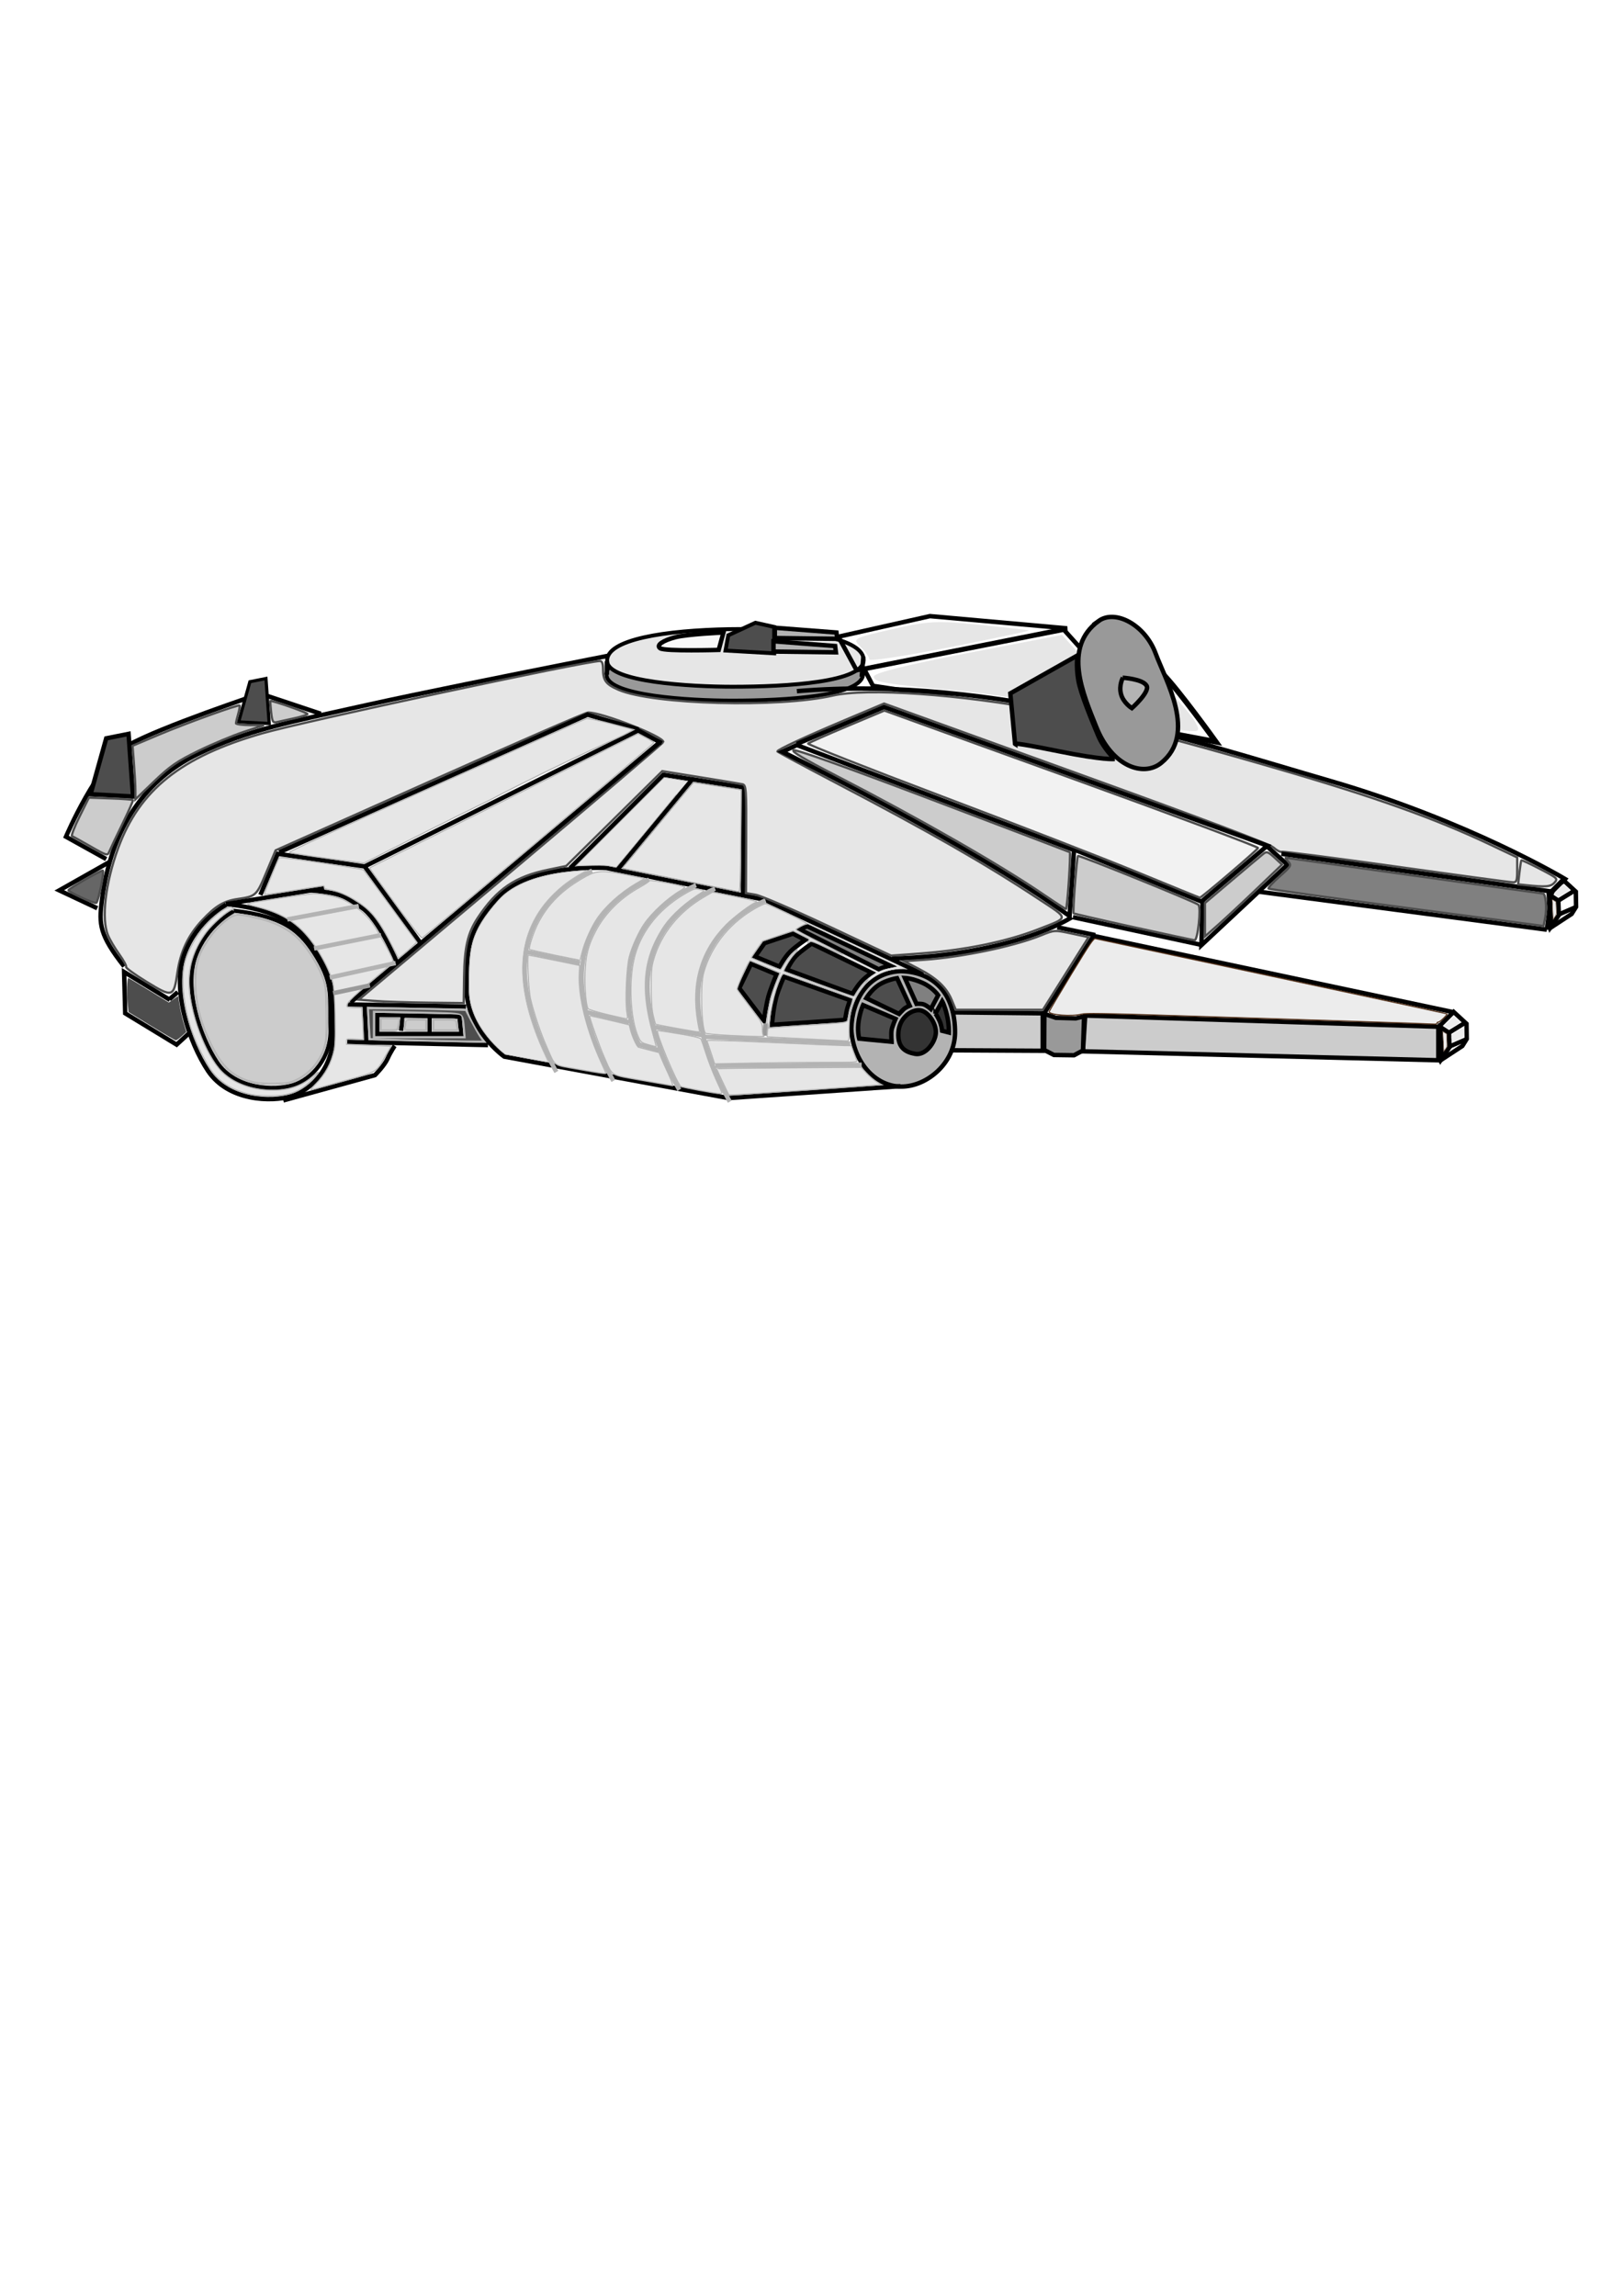 <?xml version="1.0" encoding="UTF-8" standalone="no"?>
<!-- Created with Inkscape (http://www.inkscape.org/) -->

<svg
   xmlns:dc="http://purl.org/dc/elements/1.1/"
   xmlns:cc="http://creativecommons.org/ns#"
   xmlns:rdf="http://www.w3.org/1999/02/22-rdf-syntax-ns#"
   xmlns:svg="http://www.w3.org/2000/svg"
   xmlns="http://www.w3.org/2000/svg"
   xmlns:sodipodi="http://sodipodi.sourceforge.net/DTD/sodipodi-0.dtd"
   xmlns:inkscape="http://www.inkscape.org/namespaces/inkscape"
   width="210mm"
   height="297mm"
   viewBox="0 0 744.094 1052.362"
   id="svg4133"
   version="1.1"
   inkscape:version="0.91 r13725"
   sodipodi:docname="milleniumfalcon.svg">
  <defs
     id="defs4135" />
  <sodipodi:namedview
     id="base"
     pagecolor="#ffffff"
     bordercolor="#666666"
     borderopacity="1.0"
     inkscape:pageopacity="0.0"
     inkscape:pageshadow="2"
     inkscape:zoom="0.35"
     inkscape:cx="325"
     inkscape:cy="520"
     inkscape:document-units="px"
     inkscape:current-layer="layer1"
     showgrid="false"
     inkscape:window-width="1280"
     inkscape:window-height="697"
     inkscape:window-x="-8"
     inkscape:window-y="-8"
     inkscape:window-maximized="1" />
  <g
     inkscape:label="Layer 1"
     inkscape:groupmode="layer"
     id="layer1">
    <path
       style="display:inline;fill:#cccccc;fill-rule:evenodd;stroke:#000000;stroke-width:2.029px;stroke-linecap:butt;stroke-linejoin:miter;stroke-opacity:1"
       d="m 659.436,470.64 0,15.371 -162.932,-4.099 1.025,-16.396 z"
       id="path3560"
       inkscape:connector-curvature="0" />
    <path
       style="display:inline;fill:#999999;fill-rule:evenodd;stroke:#000000;stroke-width:2.029px;stroke-linecap:butt;stroke-linejoin:miter;stroke-opacity:1"
       d="m 497.016,465.9 -3.843,0.897 -9.095,-0.256 -5.252,-1.793 -0.128,16.524 4.483,2.306 9.223,0.128 4.099,-2.178 z"
       id="path3562"
       inkscape:connector-curvature="0"
       sodipodi:nodetypes="ccccccccc" />
    <path
       style="display:inline;fill:#cccccc;fill-rule:evenodd;stroke:#000000;stroke-width:2.029px;stroke-linecap:butt;stroke-linejoin:miter;stroke-opacity:1"
       d="m 478.059,464.491 -48.162,-0.512 -0.769,17.42 48.931,0.256 z"
       id="path3564"
       inkscape:connector-curvature="0"
       sodipodi:nodetypes="ccccc" />
    <path
       style="fill:none;fill-rule:evenodd;stroke:#000000;stroke-width:2.029px;stroke-linecap:butt;stroke-linejoin:miter;stroke-opacity:1"
       d="m 659.923,470.358 6.521,-6.521 5.903,5.434 0.106,6.964 -2.024,3.242 -9.694,6.353 z"
       id="path3566"
       inkscape:connector-curvature="0"
       sodipodi:nodetypes="ccccccc" />
    <path
       style="fill:none;fill-rule:evenodd;stroke:#000000;stroke-width:2.029px;stroke-linecap:butt;stroke-linejoin:miter;stroke-opacity:1"
       d="m 660.285,470.72 4.029,2.642 0.256,6.69 -3.561,5.16 z"
       id="path3569"
       inkscape:connector-curvature="0"
       sodipodi:nodetypes="ccccc" />
    <path
       style="fill:none;fill-rule:evenodd;stroke:#000000;stroke-width:2.029px;stroke-linecap:butt;stroke-linejoin:miter;stroke-opacity:1"
       d="m 671.791,468.758 -7.883,4.86"
       id="path3571"
       inkscape:connector-curvature="0"
       sodipodi:nodetypes="cc" />
    <path
       style="fill:none;fill-rule:evenodd;stroke:#000000;stroke-width:2.029px;stroke-linecap:butt;stroke-linejoin:miter;stroke-opacity:1"
       d="M 666.638,464.03 501.327,428.988 479.084,463.979"
       id="path3573"
       inkscape:connector-curvature="0"
       sodipodi:nodetypes="ccc" />
    <path
       style="fill:#cccccc;fill-rule:evenodd;stroke:#000000;stroke-width:2.029px;stroke-linecap:butt;stroke-linejoin:miter;stroke-opacity:1"
       d="m 664.816,479.606 7.685,-3.33"
       id="path3575"
       inkscape:connector-curvature="0" />
    <path
       style="fill:#ececec;fill-opacity:1;stroke:#502d16;stroke-width:0.512;stroke-opacity:1"
       d="m 644.709,468.963 c -11.25,-0.394 -34.18,-1.13 -111.696,-3.588 -26.759,-0.848 -35.348,-0.969 -37.026,-0.522 -4.474,1.192 -14.979,0.42 -14.979,-1.101 0,-0.273 4.544,-7.973 10.099,-17.112 8.677,-14.277 10.246,-16.582 11.144,-16.372 0.575,0.134 37.013,7.9 80.974,17.258 43.961,9.358 80.029,17.104 80.15,17.213 0.37,0.333 -3.193,3.77 -3.908,3.77 -0.367,0 -0.668,0.231 -0.668,0.512 0,0.282 -0.519,0.477 -1.153,0.433 -0.634,-0.043 -6.456,-0.265 -12.937,-0.492 z"
       id="path3577"
       inkscape:connector-curvature="0" />
    <path
       style="fill:#ececec;fill-opacity:1;stroke:none;stroke-width:0.253;stroke-opacity:1"
       d="m 662.79,470.885 c -0.798,-0.606 -0.676,-0.862 1.367,-2.867 l 2.243,-2.201 1.579,1.125 c 0.869,0.619 1.572,1.282 1.563,1.474 -0.022,0.482 -4.517,3.171 -5.267,3.151 -0.335,-0.008 -1.003,-0.316 -1.485,-0.682 z"
       id="path3579"
       inkscape:connector-curvature="0" />
    <path
       style="fill:#ececec;fill-opacity:1;stroke:none;stroke-width:0.253;stroke-opacity:1"
       d="m 665.756,477.345 c -0.163,-0.163 -0.296,-0.947 -0.296,-1.742 0,-1.133 0.451,-1.73 2.088,-2.764 3.443,-2.174 3.548,-2.161 3.548,0.414 0,2.262 -0.033,2.306 -2.522,3.34 -1.387,0.576 -2.655,0.915 -2.818,0.751 z"
       id="path3583"
       inkscape:connector-curvature="0" />
    <path
       style="fill:#ececec;fill-opacity:1;stroke:#502d16;stroke-width:0.181;stroke-opacity:1"
       d="m 661.901,480.64 c -0.06,-0.678 -0.157,-2.538 -0.215,-4.132 -0.058,-1.594 -0.143,-3.079 -0.189,-3.3 -0.08,-0.386 -0.05,-0.381 0.798,0.146 l 0.881,0.548 0.117,1.647 c 0.064,0.906 0.117,2.226 0.117,2.933 -5.1e-4,1.189 -0.053,1.364 -0.7,2.338 l -0.7,1.052 -0.109,-1.233 z"
       id="path3588"
       inkscape:connector-curvature="0" />
    <path
       style="fill:#ececec;fill-opacity:1;stroke:none;stroke-width:0.045;stroke-opacity:1"
       d="m 664.568,481.945 c 0.003,-0.042 0.24,-0.402 0.525,-0.8 l 0.517,-0.725 1.932,-0.841 c 1.063,-0.463 1.947,-0.827 1.965,-0.809 0.029,0.029 -4.689,3.15 -4.869,3.221 -0.042,0.016 -0.074,-0.003 -0.07,-0.045 z"
       id="path3590"
       inkscape:connector-curvature="0" />
    <path
       style="display:inline;fill:#b3b3b3;fill-rule:evenodd;stroke:#000000;stroke-width:2.029px;stroke-linecap:butt;stroke-linejoin:miter;stroke-opacity:1"
       d="m 412.776,445.146 c 16.769,0.362 25.154,11.789 25.08,28.217 -0.062,13.86 -12.794,24.707 -24.604,24.707 -12.172,0 -22.295,-11.634 -22.958,-26.457 0.297,-13.015 7.301,-25.611 22.482,-26.467 z"
       id="path3595"
       inkscape:connector-curvature="0"
       sodipodi:nodetypes="csscc" />
    <path
       style="display:inline;fill:#333333;fill-rule:evenodd;stroke:#000000;stroke-width:2.029px;stroke-linecap:butt;stroke-linejoin:miter;stroke-opacity:1"
       d="m 421.321,463.048 c 4.006,0.103 8.059,6.172 7.733,10.508 -0.336,4.473 -4.833,10.371 -9.506,9.524 -4.673,-0.847 -8.05,-3.012 -7.67,-9.698 0.38,-6.686 5.635,-10.433 9.444,-10.335 z"
       id="path3597"
       inkscape:connector-curvature="0"
       sodipodi:nodetypes="sazzs" />
    <path
       style="display:inline;fill:#4d4d4d;fill-rule:evenodd;stroke:#000000;stroke-width:2.029px;stroke-linecap:butt;stroke-linejoin:miter;stroke-opacity:1"
       d="m 408.767,477.525 -14.856,-1.435 c 0,0 -1.025,-3.651 -0.168,-8.569 0.769,-4.415 1.938,-6.798 1.938,-6.798 l 14.876,6.309 c 0,0 -1.505,3.487 -1.79,5.118 -0.284,1.631 0,5.374 0,5.374 z"
       id="path3599"
       inkscape:connector-curvature="0"
       sodipodi:nodetypes="ccscczc" />
    <path
       style="display:inline;fill:#4d4d4d;fill-rule:evenodd;stroke:#000000;stroke-width:2.029px;stroke-linecap:butt;stroke-linejoin:miter;stroke-opacity:1"
       d="m 412.198,464.775 -15.026,-7.226 c 0,0 2.204,-3.756 5.65,-6.033 3.645,-2.408 8.439,-3.131 8.439,-3.131 l 5.797,12.618 c 0,0 -1.795,0.705 -2.812,1.661 -0.825,0.775 -2.048,2.11 -2.048,2.11 z"
       id="path3601"
       inkscape:connector-curvature="0"
       sodipodi:nodetypes="ccsccsc" />
    <path
       style="display:inline;fill:#808080;fill-rule:evenodd;stroke:#000000;stroke-width:2.029px;stroke-linecap:butt;stroke-linejoin:miter;stroke-opacity:1"
       d="m 420.188,460.171 -5.35,-11.894 c 0,0 3.559,0.15 8.269,2.324 4.71,2.174 7.014,5.606 7.014,5.606 l -3.367,6.307 c 0,0 -1.535,-1.405 -3.134,-2.066 -1.207,-0.499 -3.431,-0.278 -3.431,-0.278 z"
       id="path3603"
       inkscape:connector-curvature="0"
       sodipodi:nodetypes="ccsccsc" />
    <path
       style="display:inline;fill:#333333;fill-rule:evenodd;stroke:#000000;stroke-width:2.029px;stroke-linecap:butt;stroke-linejoin:miter;stroke-opacity:1"
       d="m 428.883,464.623 3.091,-5.669 c 0,0 1.023,1.725 2.11,6.073 1.087,4.348 0.959,8.271 0.959,8.271 l -3.133,-0.809 c 0,0 -0.216,-2.429 -1.153,-4.52 -1.052,-2.346 -1.874,-3.347 -1.874,-3.347 z"
       id="path3605"
       inkscape:connector-curvature="0"
       sodipodi:nodetypes="ccsccsc" />
    <path
       style="display:inline;fill:none;fill-rule:evenodd;stroke:#000000;stroke-width:2.029px;stroke-linecap:butt;stroke-linejoin:miter;stroke-opacity:1"
       d="m 412.836,497.892 -78.872,5.445 -102.782,-19 c 0,0 -17.295,-12.282 -17.295,-31.121 0,-18.839 0.432,-26.422 13.98,-41.514 14.521,-16.176 50.194,-13.804 50.194,-13.804 l 72.459,14.492 72.715,34.169"
       id="path3607"
       inkscape:connector-curvature="0"
       sodipodi:nodetypes="cccssccc" />
    <path
       style="display:inline;fill:#4d4d4d;fill-rule:evenodd;stroke:#000000;stroke-width:2.029px;stroke-linecap:butt;stroke-linejoin:miter;stroke-opacity:1"
       d="m 387.455,467.481 -33.507,2.28 c 0,0 0.385,-6.536 1.839,-12.306 0.948,-3.762 3.641,-9.796 3.641,-9.796 l 30.309,10.807 c 0,0 -1.228,3.22 -1.59,5.032 -0.362,1.811 -0.692,3.983 -0.692,3.983 z"
       id="path3609"
       inkscape:connector-curvature="0"
       sodipodi:nodetypes="ccsccsc" />
    <path
       style="display:inline;fill:#4d4d4d;fill-rule:evenodd;stroke:#000000;stroke-width:2.029px;stroke-linecap:butt;stroke-linejoin:miter;stroke-opacity:1"
       d="m 399.729,445.914 c 0,0 -2.896,1.833 -5.092,4.305 -2.07,2.33 -3.751,5.35 -3.751,5.35 l -30.073,-11.083 c 0,0 2.026,-4.199 4.199,-6.373 2.174,-2.174 7.118,-5.585 7.118,-5.585 z"
       id="path3611"
       inkscape:connector-curvature="0"
       sodipodi:nodetypes="csccscc" />
    <path
       style="display:inline;fill:#4d4d4d;fill-rule:evenodd;stroke:#000000;stroke-width:2.029px;stroke-linecap:butt;stroke-linejoin:miter;stroke-opacity:1"
       d="m 369.148,430.889 c 0,0 -4.434,2.92 -6.97,5.456 -2.536,2.536 -4.774,6.778 -4.774,6.778 l -11.231,-4.648 4.348,-6.159 13.043,-4.348 z"
       id="path3613"
       inkscape:connector-curvature="0"
       sodipodi:nodetypes="csccccc" />
    <path
       style="display:inline;fill:#4d4d4d;fill-rule:evenodd;stroke:#000000;stroke-width:2.029px;stroke-linecap:butt;stroke-linejoin:miter;stroke-opacity:1"
       d="m 356.001,446.658 c 0,0 -2.728,6.567 -3.679,9.983 -1.014,3.642 -2.142,11.136 -2.142,11.136 l -11.253,-14.81 5.392,-11.169 z"
       id="path3615"
       inkscape:connector-curvature="0"
       sodipodi:nodetypes="cacccc" />
    <path
       style="display:inline;fill:#808080;fill-rule:evenodd;stroke:#000000;stroke-width:2.029px;stroke-linecap:butt;stroke-linejoin:miter;stroke-opacity:1"
       d="m 366.846,426.137 36.006,18.167 c 0,0 1.27,-0.582 1.932,-0.799 1.149,-0.376 3.523,-0.864 3.523,-0.864 l -38.054,-17.976 c 0,0 -0.969,0.201 -1.425,0.384 -0.699,0.281 -1.982,1.087 -1.982,1.087 z"
       id="path3617"
       inkscape:connector-curvature="0"
       sodipodi:nodetypes="ccaccac" />
    <path
       style="display:inline;fill:#e6e6e6;fill-opacity:1;stroke:#b3b3b3;stroke-width:0.256;stroke-opacity:1"
       d="m 241.064,485.035 -9.444,-1.764 -1.188,-0.965 c -5.098,-4.14 -10.476,-11.205 -12.825,-16.847 -2.24,-5.382 -2.711,-8.8 -2.5,-18.177 0.249,-11.092 1.083,-15.515 4.059,-21.517 2.053,-4.141 6.663,-10.399 10.449,-14.185 5.848,-5.848 15.321,-9.752 28.072,-11.57 3.017,-0.43 9.495,-1.046 10.868,-1.034 0.218,0.002 -0.41,0.445 -1.396,0.985 -5.008,2.74 -8.98,5.616 -12.741,9.226 -18.246,17.513 -19.671,42.154 -4.329,74.903 1.046,2.232 1.208,2.75 0.854,2.732 -0.24,-0.012 -4.686,-0.816 -9.88,-1.786 z"
       id="path3703"
       inkscape:connector-curvature="0" />
    <path
       style="display:inline;fill:none;fill-rule:evenodd;stroke:#000000;stroke-width:2.029px;stroke-linecap:butt;stroke-linejoin:miter;stroke-opacity:1"
       d="m 213.678,461.417 -54.311,-1.025"
       id="path3705"
       inkscape:connector-curvature="0" />
    <path
       style="fill:none;fill-rule:evenodd;stroke:#b3b3b3;stroke-width:2.029px;stroke-linecap:butt;stroke-linejoin:miter;stroke-opacity:1"
       d="m 350.992,412.743 c 0,0 -28.18,10.603 -30.742,40.477 -2.069,24.128 14.346,51.749 14.346,51.749"
       id="path3619"
       inkscape:connector-curvature="0"
       sodipodi:nodetypes="csc" />
    <path
       style="fill:none;fill-rule:evenodd;stroke:#b3b3b3;stroke-width:2.029px;stroke-linecap:butt;stroke-linejoin:miter;stroke-opacity:1"
       d="m 327.843,407.322 c 0,0 -28.18,10.603 -30.742,40.477 -2.069,24.129 14.346,51.749 14.346,51.749"
       id="path3619-1"
       inkscape:connector-curvature="0"
       sodipodi:nodetypes="csc" />
    <path
       style="fill:none;fill-rule:evenodd;stroke:#b3b3b3;stroke-width:2.029px;stroke-linecap:butt;stroke-linejoin:miter;stroke-opacity:1"
       d="m 319.133,405.785 c 0,0 -28.18,10.603 -30.742,40.477 -2.069,24.129 5.124,33.304 5.124,33.304"
       id="path3619-4"
       inkscape:connector-curvature="0"
       sodipodi:nodetypes="csc" />
    <path
       style="fill:none;fill-rule:evenodd;stroke:#b3b3b3;stroke-width:2.029px;stroke-linecap:butt;stroke-linejoin:miter;stroke-opacity:1"
       d="m 297.613,403.223 c 0,0 -28.18,10.603 -30.742,40.477 -2.069,24.129 14.346,51.749 14.346,51.749"
       id="path3619-8"
       inkscape:connector-curvature="0"
       sodipodi:nodetypes="csc" />
    <path
       style="fill:none;fill-rule:evenodd;stroke:#b3b3b3;stroke-width:2.029px;stroke-linecap:butt;stroke-linejoin:miter;stroke-opacity:1"
       d="m 271.483,399.124 c 0,0 -28.18,10.603 -30.742,40.477 -2.069,24.129 14.346,51.749 14.346,51.749"
       id="path3619-5"
       inkscape:connector-curvature="0"
       sodipodi:nodetypes="csc" />
    <path
       style="fill:none;fill-rule:evenodd;stroke:#b3b3b3;stroke-width:2.029px;stroke-linecap:butt;stroke-linejoin:miter;stroke-opacity:1"
       d="m 389.932,478.325 -67.12,-3.074"
       id="path3654"
       inkscape:connector-curvature="0" />
    <path
       style="fill:none;fill-rule:evenodd;stroke:#b3b3b3;stroke-width:2.029px;stroke-linecap:butt;stroke-linejoin:miter;stroke-opacity:1"
       d="m 395.056,488.06 -67.12,0.512"
       id="path3656"
       inkscape:connector-curvature="0" />
    <path
       style="fill:none;fill-rule:evenodd;stroke:#999999;stroke-width:2.029px;stroke-linecap:butt;stroke-linejoin:miter;stroke-opacity:1"
       d="m 350.48,474.739 0.512,-5.636"
       id="path3658"
       inkscape:connector-curvature="0" />
    <path
       style="fill:none;fill-rule:evenodd;stroke:#b3b3b3;stroke-width:2.029px;stroke-linecap:butt;stroke-linejoin:miter;stroke-opacity:1"
       d="m 323.324,474.739 -24.081,-4.099"
       id="path3660"
       inkscape:connector-curvature="0" />
    <path
       style="fill:none;fill-rule:evenodd;stroke:#b3b3b3;stroke-width:2.029px;stroke-linecap:butt;stroke-linejoin:miter;stroke-opacity:1"
       d="m 302.317,481.4 -9.223,-2.562"
       id="path3662"
       inkscape:connector-curvature="0" />
    <path
       style="fill:none;fill-rule:evenodd;stroke:#b3b3b3;stroke-width:2.029px;stroke-linecap:butt;stroke-linejoin:miter;stroke-opacity:1"
       d="m 288.484,468.59 -19.47,-4.611"
       id="path3664"
       inkscape:connector-curvature="0" />
    <path
       style="fill:none;fill-rule:evenodd;stroke:#b3b3b3;stroke-width:2.029px;stroke-linecap:butt;stroke-linejoin:miter;stroke-opacity:1"
       d="m 265.939,441.435 -24.594,-5.124"
       id="path3666"
       inkscape:connector-curvature="0" />
    <path
       style="display:inline;fill:#e6e6e6;fill-opacity:1;stroke:#b3b3b3;stroke-width:0.512;stroke-opacity:1"
       d="m 369.517,476.22 c -9.722,-0.492 -17.731,-0.922 -17.797,-0.955 -0.066,-0.033 0.024,-1.443 0.201,-3.133 0.204,-1.953 0.131,-3.074 -0.2,-3.074 -0.327,0 -0.18,-1.898 0.393,-5.09 1.106,-6.157 2.015,-9.37 4.039,-14.28 l 1.537,-3.728 -1.132,-0.444 c -0.623,-0.244 -3.645,-1.503 -6.716,-2.797 -3.071,-1.294 -5.746,-2.353 -5.944,-2.353 -0.63,0 -6.234,12.362 -5.945,13.115 0.152,0.397 2.82,4.045 5.929,8.106 5.615,7.335 5.652,7.402 5.652,10.203 0,1.776 0.237,2.915 0.64,3.078 1.062,0.429 -3.189,0.368 -15.144,-0.215 -6.619,-0.323 -11.499,-0.774 -11.688,-1.082 -1.82,-2.945 -2.343,-21.837 -0.763,-27.568 3.532,-12.81 12.577,-23.745 25.157,-30.412 1.407,-0.746 2.821,-1.356 3.143,-1.356 1.091,0 19.731,8.943 19.053,9.142 -1.55,0.454 -5.028,2.344 -5.028,2.731 0,0.231 4.867,2.855 10.815,5.831 5.948,2.977 10.712,5.515 10.586,5.642 -0.126,0.126 -3.413,-1.283 -7.303,-3.132 -4.957,-2.355 -7.236,-3.2 -7.614,-2.821 -0.842,0.842 -1.563,0.634 -0.837,-0.241 0.793,-0.955 1,-0.774 -3.341,-2.929 l -3.587,-1.781 -7.016,2.361 -7.016,2.361 -2.634,3.757 c -1.449,2.066 -2.557,3.828 -2.463,3.914 0.317,0.29 12.861,5.394 13.259,5.394 0.216,0 1.026,-1.081 1.8,-2.401 1.575,-2.687 5.207,-6.821 5.994,-6.821 0.282,0 -0.425,1.017 -1.57,2.259 -1.852,2.009 -5.039,7.343 -4.615,7.723 0.415,0.373 31.22,11.536 31.835,11.536 0.384,0 0.936,-0.519 1.226,-1.153 0.783,-1.712 4.704,-6.533 5.313,-6.533 0.291,0 -0.538,1.309 -1.841,2.909 -4.679,5.744 -6.627,11.561 -6.619,19.763 0.006,5.226 -0.048,5.504 -1.039,5.438 -0.574,-0.038 -8.999,-0.473 -18.721,-0.965 z m 2.306,-6.407 c 16.853,-1.07 16.588,-1.028 16.921,-2.707 0.15,-0.758 0.759,-3.172 1.352,-5.365 0.593,-2.193 0.99,-4.054 0.881,-4.136 -0.275,-0.207 -30.783,-11.006 -31.624,-11.194 -1.686,-0.376 -5.61,12.368 -6.482,21.053 l -0.378,3.759 3.516,-0.315 c 1.934,-0.173 9.05,-0.666 15.813,-1.096 z"
       id="path3669"
       inkscape:connector-curvature="0" />
    <path
       style="display:inline;fill:#e6e6e6;fill-opacity:1;stroke:#b3b3b3;stroke-width:0.512;stroke-opacity:1"
       d="m 325.96,482.589 c -0.925,-2.792 -1.766,-5.31 -1.87,-5.594 -0.122,-0.334 10.391,-0.028 29.664,0.864 16.419,0.759 31.351,1.395 33.183,1.413 l 3.331,0.033 1.075,2.946 c 0.591,1.62 1.25,3.35 1.464,3.843 0.365,0.843 -0.546,0.897 -15.166,0.897 -8.555,4.4e-4 -23.304,0.152 -32.777,0.338 l -17.223,0.337 -1.682,-5.077 z"
       id="path3671"
       inkscape:connector-curvature="0" />
    <path
       style="display:inline;fill:#e6e6e6;fill-opacity:1;stroke:#b3b3b3;stroke-width:0.512;stroke-opacity:1"
       d="m 331.31,495.995 c -1.53,-3.219 -2.782,-5.959 -2.782,-6.087 0,-0.129 14.91,-0.325 33.133,-0.437 l 33.133,-0.204 2.348,2.529 c 1.291,1.391 3.342,3.164 4.556,3.941 l 2.208,1.413 -3.233,0.314 c -5.009,0.486 -62.514,4.386 -64.669,4.386 l -1.913,0 -2.782,-5.854 z"
       id="path3673"
       inkscape:connector-curvature="0" />
    <path
       style="display:inline;fill:#e6e6e6;fill-opacity:1;stroke:#b3b3b3;stroke-width:0.512;stroke-opacity:1"
       d="m 320.503,499.796 c -4.273,-0.78 -8.025,-1.576 -8.339,-1.77 -1.704,-1.053 -11.606,-24.739 -10.715,-25.63 0.101,-0.101 4.543,0.557 9.873,1.462 6.688,1.135 9.809,1.876 10.073,2.393 0.211,0.412 1.23,3.398 2.266,6.637 1.036,3.239 3.03,8.427 4.433,11.528 1.402,3.102 2.675,5.927 2.827,6.28 0.393,0.906 -1.34,0.756 -10.419,-0.9 z"
       id="path3675"
       inkscape:connector-curvature="0" />
    <path
       style="display:inline;fill:#e6e6e6;fill-opacity:1;stroke:#b3b3b3;stroke-width:0.512;stroke-opacity:1"
       d="m 310.204,471.38 c -5.147,-0.909 -9.475,-1.77 -9.619,-1.914 -0.144,-0.144 -0.653,-1.966 -1.131,-4.049 -0.637,-2.772 -0.874,-6.192 -0.884,-12.754 -0.012,-7.858 0.131,-9.469 1.162,-13.03 3.347,-11.559 11.496,-21.677 22.791,-28.299 l 4.105,-2.406 10.173,1.992 c 5.595,1.096 10.173,2.175 10.173,2.398 0,0.223 -0.215,0.406 -0.479,0.406 -1.25,0 -9.941,6.496 -13.482,10.076 -11.81,11.942 -16.162,26.67 -13.149,44.491 0.286,1.691 0.639,3.478 0.784,3.971 0.321,1.089 1.06,1.151 -10.443,-0.88 z"
       id="path3677"
       inkscape:connector-curvature="0" />
    <path
       style="display:inline;fill:#e6e6e6;fill-opacity:1;stroke:#b3b3b3;stroke-width:0.512;stroke-opacity:1"
       d="m 297.017,478.831 c -2.732,-0.769 -3.186,-1.09 -4.075,-2.885 -4.071,-8.222 -4.959,-26.806 -1.818,-38.048 3.371,-12.064 12.028,-22.329 24.594,-29.159 2.56,-1.392 3.029,-1.486 5.124,-1.03 2.004,0.436 2.183,0.578 1.37,1.08 -7.57,4.675 -13.706,10.083 -17.554,15.473 -1.222,1.711 -3.15,5.054 -4.285,7.429 -5.588,11.689 -5.979,24.123 -1.296,41.211 0.981,3.578 1.783,6.597 1.783,6.71 0,0.277 -0.293,0.218 -3.843,-0.781 z"
       id="path3679"
       inkscape:connector-curvature="0" />
    <path
       style="display:inline;fill:#e6e6e6;fill-opacity:1;stroke:#b3b3b3;stroke-width:0.512;stroke-opacity:1"
       d="m 294.493,495.262 c -15.358,-2.751 -13.421,-1.554 -17.529,-10.833 -2.176,-4.915 -6.97,-18.492 -6.645,-18.817 0.075,-0.075 4.195,0.829 9.155,2.01 l 9.017,2.147 0.557,2.212 c 0.801,3.18 2.938,7.815 3.717,8.061 0.366,0.116 2.632,0.71 5.034,1.322 l 4.368,1.112 0.96,2.386 c 0.528,1.313 2.062,4.75 3.409,7.638 1.347,2.888 2.177,5.227 1.844,5.197 -0.333,-0.03 -6.583,-1.125 -13.889,-2.434 z"
       id="path3681"
       inkscape:connector-curvature="0" />
    <path
       style="display:inline;fill:#e6e6e6;fill-opacity:1;stroke:#b3b3b3;stroke-width:0.512;stroke-opacity:1"
       d="m 278.127,464.982 c -4.472,-1.073 -8.303,-2.232 -8.515,-2.574 -0.945,-1.529 -1.667,-10.002 -1.406,-16.493 0.326,-8.106 1.411,-12.393 4.79,-18.936 4.196,-8.123 11.356,-15.295 20.142,-20.174 2.537,-1.409 4.621,-2.816 4.63,-3.127 0.016,-0.562 15.46,2.248 16.14,2.937 0.175,0.177 -0.787,0.964 -2.139,1.749 -5.651,3.282 -12.907,9.986 -16.472,15.216 -2.545,3.736 -5.585,10.454 -6.783,14.992 -1.252,4.742 -1.929,20.421 -1.102,25.49 0.419,2.564 0.375,2.941 -0.338,2.909 -0.45,-0.021 -4.478,-0.915 -8.949,-1.989 z"
       id="path3683"
       inkscape:connector-curvature="0" />
    <path
       style="display:inline;fill:#e6e6e6;fill-opacity:1;stroke:#b3b3b3;stroke-width:0.512;stroke-opacity:1"
       d="m 265.072,490.145 c -12.009,-2.158 -10.248,-0.89 -14.481,-10.429 -2.723,-6.137 -6.081,-16.119 -7.377,-21.93 -0.935,-4.193 -1.687,-19.98 -0.952,-19.986 0.245,-0.002 5.636,1.065 11.98,2.371 l 11.535,2.375 -0.193,3.819 c -0.53,10.5 3.371,26.149 10.242,41.083 1.088,2.364 1.978,4.382 1.978,4.483 0,0.396 -2.698,0.018 -12.732,-1.785 z"
       id="path3685"
       inkscape:connector-curvature="0" />
    <path
       style="display:inline;fill:#e6e6e6;fill-opacity:1;stroke:#b3b3b3;stroke-width:0.512;stroke-opacity:1"
       d="m 254.405,437.854 c -6.247,-1.296 -11.489,-2.488 -11.649,-2.649 -0.543,-0.544 1.756,-7.696 3.746,-11.654 4.615,-9.179 11.524,-15.991 22.119,-21.81 5.056,-2.777 7.673,-2.891 18.324,-0.8 l 8.688,1.706 -3.919,2.286 c -7.128,4.157 -14.015,10.334 -17.934,16.085 -2.578,3.783 -5.599,10.493 -6.732,14.95 -0.567,2.232 -1.088,4.099 -1.158,4.15 -0.07,0.051 -5.238,-0.968 -11.485,-2.264 z"
       id="path3687"
       inkscape:connector-curvature="0" />
    <path
       style="display:inline;fill:#e6e6e6;fill-opacity:1;stroke:#b3b3b3;stroke-width:0.181;stroke-opacity:1"
       d="m 397.792,449.99 c 0,-0.058 0.087,-0.267 0.194,-0.467 0.138,-0.258 0.137,-0.43 -0.002,-0.598 -0.212,-0.255 0.691,-1.02 2.752,-2.333 0.573,-0.365 1.04,-0.726 1.037,-0.801 -0.002,-0.076 -3.635,-1.891 -8.073,-4.033 -5.484,-2.647 -7.934,-3.915 -7.649,-3.958 0.23,-0.035 0.471,-0.148 0.535,-0.251 0.07,-0.112 3.341,1.451 8.161,3.9 l 8.044,4.088 0.806,-0.361 c 1.287,-0.577 2.81,-1.013 5.335,-1.528 1.295,-0.264 2.41,-0.532 2.477,-0.596 0.067,-0.064 -9.103,-4.466 -20.379,-9.784 -11.276,-5.317 -20.603,-9.795 -20.726,-9.95 -0.124,-0.155 -0.188,-0.319 -0.142,-0.364 0.045,-0.045 10.209,4.677 22.586,10.493 l 22.504,10.576 -2.526,0.115 c -5.475,0.249 -9.953,1.895 -13.893,5.108 -0.573,0.467 -1.042,0.802 -1.042,0.745 z"
       id="path3693"
       inkscape:connector-curvature="0" />
    <path
       style="display:inline;fill:none;fill-rule:evenodd;stroke:#000000;stroke-width:2.029px;stroke-linecap:butt;stroke-linejoin:miter;stroke-opacity:1"
       d="m 340.633,409.836 0.468,-48.892 -36.954,-5.797 -42.751,42.751"
       id="path3695"
       inkscape:connector-curvature="0"
       sodipodi:nodetypes="cccc" />
    <path
       style="display:inline;fill:none;fill-rule:evenodd;stroke:#000000;stroke-width:2.029px;stroke-linecap:butt;stroke-linejoin:miter;stroke-opacity:1"
       d="M 317.914,356.596 283.134,398.623"
       id="path3697"
       inkscape:connector-curvature="0"
       sodipodi:nodetypes="cc" />
    <path
       style="display:inline;fill:#cccccc;fill-opacity:1;stroke:#999999;stroke-width:0.256;stroke-opacity:1"
       d="m 334.555,408.055 c -2.325,-0.476 -5.034,-1.04 -6.02,-1.254 -0.986,-0.214 -11.131,-2.245 -22.544,-4.514 -11.413,-2.269 -20.782,-4.155 -20.82,-4.191 -0.098,-0.093 32.484,-39.449 32.737,-39.544 0.115,-0.043 5.011,0.677 10.88,1.601 5.869,0.924 10.787,1.679 10.928,1.679 0.171,0 0.206,6.418 0.104,19.15 -0.179,22.442 -0.327,27.999 -0.746,27.963 -0.161,-0.014 -2.195,-0.415 -4.52,-0.89 z"
       id="path3795"
       inkscape:connector-curvature="0" />
    <path
       style="display:inline;fill:#e6e6e6;fill-opacity:1;stroke:#999999;stroke-width:0.256;stroke-opacity:1"
       d="m 280.116,397.128 c -2.055,-0.442 -3.054,-0.482 -9.196,-0.373 l -6.891,0.123 20.265,-20.265 20.265,-20.265 5.179,0.823 c 2.848,0.452 5.224,0.868 5.279,0.923 0.084,0.084 -31.459,38.399 -32.311,39.248 -0.207,0.206 -0.908,0.149 -2.589,-0.213 z"
       id="path3797"
       inkscape:connector-curvature="0" />
    <path
       style="display:inline;fill:#e6e6e6;fill-opacity:1;stroke:#999999;stroke-width:0.256;stroke-opacity:1"
       d="m 336.348,408.198 c -3.967,-0.825 -50.812,-10.243 -50.949,-10.243 -0.074,0 0.275,-0.432 0.777,-0.961 0.501,-0.528 3.66,-4.304 7.019,-8.39 3.359,-4.086 10.306,-12.481 15.439,-18.654 l 9.333,-11.225 0.929,0.143 c 0.511,0.079 5.137,0.778 10.28,1.553 5.143,0.775 9.628,1.475 9.968,1.554 l 0.617,0.144 -0.204,20.8 c -0.21,21.453 -0.335,25.589 -0.774,25.679 -0.141,0.029 -1.236,-0.151 -2.434,-0.4 z"
       id="path3800"
       inkscape:connector-curvature="0" />
    <path
       style="display:inline;fill:none;fill-rule:evenodd;stroke:#000000;stroke-width:2.029px;stroke-linecap:butt;stroke-linejoin:miter;stroke-opacity:1"
       d="m 77.645,458.087 3.843,-3.33"
       id="path3802"
       inkscape:connector-curvature="0"
       sodipodi:nodetypes="cc" />
    <path
       style="display:inline;fill:none;fill-rule:evenodd;stroke:#000000;stroke-width:2.029px;stroke-linecap:butt;stroke-linejoin:miter;stroke-opacity:1"
       d="m 87.124,473.202 -6.148,5.636 -23.569,-14.346 -0.512,-18.958 21.007,12.809"
       id="path3804"
       inkscape:connector-curvature="0" />
    <path
       style="display:inline;fill:none;fill-rule:evenodd;stroke:#000000;stroke-width:2.029px;stroke-linecap:butt;stroke-linejoin:miter;stroke-opacity:1"
       d="M 56.894,442.972 C 45.622,428.626 45.365,423.654 46.647,413.255 c 4.845,-39.305 24.936,-58.379 44.063,-67.632 22.941,-11.098 40.989,-14.346 77.88,-22.544 44.399,-9.866 168.056,-33.816 168.056,-33.816"
       id="path3806"
       inkscape:connector-curvature="0"
       sodipodi:nodetypes="csssc" />
    <path
       style="display:inline;fill:none;fill-rule:evenodd;stroke:#000000;stroke-width:2.029px;stroke-linecap:butt;stroke-linejoin:miter;stroke-opacity:1"
       d="M 48.696,393.785 30.251,383.538 c 0,0 14.346,-33.816 28.692,-42.014 14.346,-8.198 60.459,-23.569 60.459,-23.569 l 27.668,9.223"
       id="path3808"
       inkscape:connector-curvature="0"
       sodipodi:nodetypes="ccscc" />
    <path
       style="display:inline;fill:#4d4d4d;fill-rule:evenodd;stroke:#000000;stroke-width:2.029px;stroke-linecap:butt;stroke-linejoin:miter;stroke-opacity:1"
       d="m 41.523,364.068 19.47,1.025 -2.049,-28.692 -10.247,2.049 z"
       id="path3810"
       inkscape:connector-curvature="0" />
    <path
       style="display:inline;fill:#4d4d4d;fill-rule:evenodd;stroke:#000000;stroke-width:1.459px;stroke-linecap:butt;stroke-linejoin:miter;stroke-opacity:1"
       d="m 109.41,330.915 13.999,0.737 -1.474,-20.631 -7.368,1.474 z"
       id="path3810-7"
       inkscape:connector-curvature="0" />
    <path
       style="display:inline;fill:none;fill-rule:evenodd;stroke:#000000;stroke-width:2.029px;stroke-linecap:butt;stroke-linejoin:miter;stroke-opacity:1"
       d="m 44.597,416.329 -17.42,-8.198 23.569,-13.322"
       id="path3827"
       inkscape:connector-curvature="0" />
    <path
       style="display:inline;fill:#666666;fill-opacity:1;stroke:#4d4d4d;stroke-width:1.025;stroke-opacity:1"
       d="m 37.264,411.39 c -3.223,-1.5 -5.875,-2.981 -5.892,-3.292 -0.039,-0.711 15.357,-9.513 15.779,-9.021 0.695,0.811 -2.14,14.586 -3.047,14.804 -0.539,0.13 -3.617,-0.992 -6.84,-2.492 z"
       id="path3829"
       inkscape:connector-curvature="0" />
    <path
       style="display:inline;fill:#cccccc;fill-opacity:1;stroke:#4d4d4d;stroke-width:1.025;stroke-opacity:1"
       d="m 62.076,362.435 c -0.004,-2.191 -0.297,-7.718 -0.652,-12.283 l -0.646,-8.299 11.668,-4.929 c 12.752,-5.387 36.84,-14.102 37.408,-13.534 0.196,0.196 -0.098,1.936 -0.651,3.868 -0.554,1.932 -1.007,3.861 -1.007,4.287 0,0.426 2.882,0.801 6.405,0.832 l 6.405,0.057 -9.223,3.045 c -5.072,1.675 -14.446,5.593 -20.831,8.708 -9.748,4.755 -12.992,6.991 -20.238,13.947 l -8.63,8.285 -0.006,-3.984 z"
       id="path3831"
       inkscape:connector-curvature="0" />
    <path
       style="display:inline;fill:#cccccc;fill-opacity:1;stroke:#4d4d4d;stroke-width:1.025;stroke-opacity:1"
       d="m 41.588,388.034 c -4.227,-2.423 -8.078,-4.553 -8.557,-4.732 -0.479,-0.179 1.065,-4.23 3.431,-9.002 l 4.302,-8.676 9.891,0.356 c 5.44,0.196 10.065,0.524 10.278,0.729 0.213,0.205 -1.932,5.117 -4.767,10.916 -2.835,5.799 -5.545,11.505 -6.023,12.68 -0.842,2.068 -1.114,1.996 -8.555,-2.27 z"
       id="path3833"
       inkscape:connector-curvature="0" />
    <path
       style="display:inline;fill:#cccccc;fill-opacity:1;stroke:#4d4d4d;stroke-width:1.025;stroke-opacity:1"
       d="m 124.315,326.52 c -0.31,-2.728 -0.463,-5.063 -0.341,-5.189 0.46,-0.476 17.013,5.305 17.013,5.941 0,0.366 -2.651,1.237 -5.892,1.936 -3.241,0.699 -6.865,1.495 -8.054,1.771 -1.918,0.444 -2.225,-0.059 -2.725,-4.459 z"
       id="path3835"
       inkscape:connector-curvature="0" />
    <path
       style="display:inline;fill:#999999;fill-rule:evenodd;stroke:#000000;stroke-width:1.781px;stroke-linecap:butt;stroke-linejoin:miter;stroke-opacity:1"
       d="m 334.078,294.76 c -28.819,0.518 -57.081,4.592 -55.966,14.969 0.993,9.234 37.968,11.424 57.506,11.424 24.645,0 60.82,-2.005 60.073,-12.606 -0.723,-10.261 -31.572,-14.328 -61.614,-13.787 z"
       id="path3837"
       inkscape:connector-curvature="0"
       sodipodi:nodetypes="sssss" />
    <path
       style="display:inline;fill:#e6e6e6;fill-rule:evenodd;stroke:#000000;stroke-width:1.781px;stroke-linecap:butt;stroke-linejoin:miter;stroke-opacity:1"
       d="m 334.344,288.386 c -28.819,0.518 -57.081,4.592 -55.966,14.969 0.993,9.234 37.968,11.424 57.506,11.424 24.645,0 60.82,-2.005 60.073,-12.606 -0.723,-10.261 -31.572,-14.328 -61.614,-13.787 z"
       id="path3837-8"
       inkscape:connector-curvature="0"
       sodipodi:nodetypes="sssss" />
    <path
       style="display:inline;fill:none;fill-rule:evenodd;stroke:#000000;stroke-width:2.029px;stroke-linecap:butt;stroke-linejoin:miter;stroke-opacity:1"
       d="m 278.236,303.096 0,6.148"
       id="path3854"
       inkscape:connector-curvature="0" />
    <path
       style="display:inline;fill:none;fill-rule:evenodd;stroke:#000000;stroke-width:2.029px;stroke-linecap:butt;stroke-linejoin:miter;stroke-opacity:1"
       d="m 395.824,301.047 -0.769,9.223"
       id="path3856"
       inkscape:connector-curvature="0"
       sodipodi:nodetypes="cc" />
    <path
       style="display:inline;fill:#4d4d4d;fill-opacity:1;stroke:none;stroke-opacity:1"
       d="m 69.477,470.371 -10.568,-6.475 -0.32,-3.059 c -0.581,-5.557 -0.395,-12.782 0.322,-12.507 0.353,0.135 4.656,2.714 9.564,5.73 l 8.922,5.484 2.142,-1.51 2.142,-1.51 0.614,4.01 c 0.338,2.206 1.18,5.923 1.873,8.26 l 1.259,4.25 -2.116,1.921 c -1.164,1.057 -2.375,1.913 -2.691,1.902 -0.316,-0.009 -5.33,-2.933 -11.143,-6.495 z"
       id="path3982"
       inkscape:connector-curvature="0" />
    <path
       style="display:inline;fill:#4d4d4d;fill-rule:evenodd;stroke:#000000;stroke-width:1.785px;stroke-linecap:butt;stroke-linejoin:miter;stroke-opacity:1"
       d="m 346.33,285.458 -12.431,5.737 -1.275,7.012 22.312,1.275 0,-12.112 z"
       id="path3859"
       inkscape:connector-curvature="0" />
    <path
       style="display:inline;fill:#b3b3b3;fill-rule:evenodd;stroke:#000000;stroke-width:2.029px;stroke-linecap:butt;stroke-linejoin:miter;stroke-opacity:1"
       d="m 355.231,287.76 28.259,2.174 0.362,2.898 -28.621,-0.362 z"
       id="path3865"
       inkscape:connector-curvature="0"
       sodipodi:nodetypes="ccccc" />
    <path
       style="display:inline;fill:#b3b3b3;fill-rule:evenodd;stroke:#000000;stroke-width:2.029px;stroke-linecap:butt;stroke-linejoin:miter;stroke-opacity:1"
       d="m 354.619,293.952 28.259,2.174 0.362,2.898 -28.621,-0.362 z"
       id="path3865-6"
       inkscape:connector-curvature="0"
       sodipodi:nodetypes="ccccc" />
    <path
       style="display:inline;fill:#f9f9f9;fill-rule:evenodd;stroke:#000000;stroke-width:2.029px;stroke-linecap:butt;stroke-linejoin:miter;stroke-opacity:1"
       d="m 329.508,297.904 2.174,-7.971 c 0,0 -16.666,0.725 -22.1,2.174 -5.434,1.449 -9.057,3.623 -6.884,5.072 2.174,1.449 26.81,0.725 26.81,0.725 z"
       id="path3882"
       inkscape:connector-curvature="0" />
    <path
       style="display:inline;fill:none;fill-rule:evenodd;stroke:#000000;stroke-width:2.029px;stroke-linecap:butt;stroke-linejoin:miter;stroke-opacity:1"
       d="m 392.708,307.215 96.553,-19.176 -62.915,-5.621 -41.981,9.441 z"
       id="path3884"
       inkscape:connector-curvature="0"
       sodipodi:nodetypes="ccccc" />
    <path
       style="display:inline;fill:none;fill-rule:evenodd;stroke:#000000;stroke-width:2.029px;stroke-linecap:butt;stroke-linejoin:miter;stroke-opacity:1"
       d="m 487.724,288.639 40.52,45.028 -128.026,-19.294 -4.011,-7.67 z"
       id="path3886"
       inkscape:connector-curvature="0"
       sodipodi:nodetypes="ccccc" />
    <path
       style="display:inline;fill:none;fill-rule:evenodd;stroke:#000000;stroke-width:2.528px;stroke-linecap:butt;stroke-linejoin:miter;stroke-opacity:1"
       d="m 500.71,299.364 c 19.864,0 24.971,2.134 32.195,9.358 7.223,7.223 24.533,31.318 24.533,31.318 l -27.616,-5.198 z"
       id="path3888"
       inkscape:connector-curvature="0"
       sodipodi:nodetypes="csccc" />
    <path
       style="display:inline;fill:none;fill-rule:evenodd;stroke:#000000;stroke-width:2.029px;stroke-linecap:butt;stroke-linejoin:miter;stroke-opacity:1"
       d="m 408.889,439.386 c 56.36,-1.537 82.491,-18.958 82.491,-18.958"
       id="path3890"
       inkscape:connector-curvature="0"
       sodipodi:nodetypes="cc" />
    <path
       style="display:inline;fill:none;fill-rule:evenodd;stroke:#000000;stroke-width:2.029px;stroke-linecap:butt;stroke-linejoin:miter;stroke-opacity:1"
       d="M 502.14,428.626 484.72,425.039"
       id="path3892"
       inkscape:connector-curvature="0" />
    <path
       style="display:inline;fill:#e6e6e6;fill-opacity:1;stroke:none;stroke-width:1.01;stroke-opacity:1"
       d="m 492.844,324.846 c -15.217,-3.102 -38.274,-6.664 -51.237,-7.916 -37.501,-3.621 -40.989,-4.202 -40.989,-6.826 0,-1.59 15.403,-5.439 43.126,-10.776 l 43.126,-8.303 17.6,19.174 c 9.68,10.546 17.249,19.424 16.821,19.73 -0.429,0.306 -13.23,-1.981 -28.447,-5.083 z"
       id="path3957"
       inkscape:connector-curvature="0" />
    <path
       style="display:inline;fill:#e6e6e6;fill-opacity:1;stroke:#4d4d4d;stroke-width:2.049;stroke-opacity:1"
       d=""
       id="path3959"
       inkscape:connector-curvature="0" />
    <path
       style="display:inline;fill:#e6e6e6;fill-opacity:1;stroke:none;stroke-width:1.01;stroke-opacity:1"
       d="m 398.569,302.257 c 0,-0.949 -1.777,-3.502 -3.95,-5.674 -3.9,-3.9 -3.719,-4.003 14.346,-8.162 16.448,-3.787 20.52,-3.99 40.328,-2.006 12.118,1.214 22.22,2.384 22.449,2.601 0.229,0.217 -16.141,3.673 -36.378,7.68 -20.237,4.007 -36.795,6.509 -36.795,5.561 z"
       id="path3961"
       inkscape:connector-curvature="0" />
    <path
       style="display:inline;fill:#e6e6e6;fill-opacity:1;stroke:none;stroke-width:1.01;stroke-opacity:1"
       d="m 535.883,333.891 c -4.603,-0.78 -9.71,-6.116 -25.277,-26.411 l -3.757,-4.899 7.756,0 c 6.76,0 9.249,1.536 19.391,11.964 6.399,6.58 12.702,13.958 14.007,16.396 2.121,3.963 1.876,4.399 -2.312,4.124 -2.576,-0.169 -6.989,-0.698 -9.807,-1.175 z"
       id="path3964"
       inkscape:connector-curvature="0" />
    <path
       style="fill:#e6e6e6;fill-opacity:1;stroke:#4d4d4d;stroke-width:1.025;stroke-opacity:1"
       d="m 172.07,458.833 -7.571,-0.584 69.823,-58.714 c 38.403,-32.293 69.818,-59.038 69.811,-59.434 -0.043,-2.568 -28.214,-13.584 -34.54,-13.507 -1.004,0.012 -33.644,14.235 -72.532,31.606 l -70.706,31.584 -4.235,10.085 c -4.526,10.777 -4.758,10.992 -13.185,12.216 -6.316,0.918 -10.127,3.192 -16.162,9.644 -6.494,6.942 -10.05,14.445 -11.443,24.137 -1.628,11.336 -2.213,11.506 -14.198,4.129 -5.385,-3.314 -9.581,-6.366 -9.324,-6.781 0.257,-0.415 -1.158,-3.016 -3.143,-5.779 -1.985,-2.763 -4.305,-6.689 -5.155,-8.724 -3.121,-7.47 -1.225,-23.829 4.616,-39.835 9.777,-26.791 28.777,-41.963 65.97,-52.68 18.847,-5.431 148.43,-33.192 154.933,-33.192 0.979,0 1.45,1.186 1.45,3.654 0,5.276 1.326,7.055 7.12,9.547 15.773,6.785 73.463,8.332 98.235,2.633 15.565,-3.581 57.864,-0.628 97.975,6.839 29.894,5.565 55.039,11.902 105.627,26.619 45.617,13.271 72.784,22.984 98.63,35.264 l 11.528,5.477 0,5.707 c 0,4.902 -0.272,5.707 -1.926,5.707 -1.059,0 -25.097,-3.247 -53.417,-7.215 -28.32,-3.968 -52.008,-7.023 -52.641,-6.789 -0.632,0.234 -2.303,-0.641 -3.712,-1.945 -1.698,-1.572 -32.222,-13.095 -90.57,-34.19 l -88.008,-31.82 -18.247,7.697 c -17.832,7.522 -30.666,13.48 -30.666,14.237 0,0.208 12.335,6.833 27.412,14.723 42.381,22.179 68.266,37.012 92.213,52.839 14.304,9.454 14.283,8.373 0.269,13.869 -14.83,5.816 -33.913,9.715 -55.137,11.266 l -12.611,0.922 -28.89,-13.593 c -15.89,-7.476 -30.865,-13.925 -33.278,-14.331 l -4.388,-0.737 0.107,-24.754 c 0.1,-23.17 -0.012,-24.78 -1.761,-25.151 -1.027,-0.218 -9.707,-1.658 -19.288,-3.2 l -17.42,-2.804 -22.032,21.744 -22.032,21.744 -8.198,1.691 c -15.238,3.144 -23.542,8.812 -32.315,22.056 -4.593,6.935 -6.116,13.479 -6.303,27.086 l -0.165,11.99 -16.474,-0.185 c -9.061,-0.102 -19.881,-0.447 -24.045,-0.769 z"
       id="path3941"
       inkscape:connector-curvature="0" />
    <path
       style="fill:none;fill-rule:evenodd;stroke:#000000;stroke-width:2.029px;stroke-linecap:butt;stroke-linejoin:miter;stroke-opacity:1"
       d="m 365.347,316.827 c 90.689,-7.685 182.486,23.153 244.292,41.073 63.654,18.456 107.907,45.019 107.907,45.019 l -5.452,5.847 -124.63,-17.39"
       id="path3902"
       inkscape:connector-curvature="0"
       sodipodi:nodetypes="csccc" />
    <path
       style="display:inline;fill:#999999;fill-rule:evenodd;stroke:#000000;stroke-width:2.029px;stroke-linecap:butt;stroke-linejoin:miter;stroke-opacity:1"
       d="m 503.677,284.651 c 7.548,-5.496 21.244,1.665 26.131,14.859 4.668,12.605 19.078,36.836 2.562,50.212 -8.073,6.538 -22.476,1.707 -29.717,-16.396 -6.148,-15.371 -15.556,-36.602 1.025,-48.675 z"
       id="path3970"
       inkscape:connector-curvature="0"
       sodipodi:nodetypes="sssss" />
    <path
       style="display:inline;fill:#b3b3b3;fill-rule:evenodd;stroke:#000000;stroke-width:2.029px;stroke-linecap:butt;stroke-linejoin:miter;stroke-opacity:1"
       d="m 514.693,310.654 c 0,0 9.318,0.554 11.016,3.715 1.52,2.83 -6.789,10.247 -6.789,10.247 0,0 -3.971,-2.434 -4.996,-6.533 -1.025,-4.099 0.897,-7.429 0.897,-7.429"
       id="path3976"
       inkscape:connector-curvature="0"
       sodipodi:nodetypes="cscsc" />
    <path
       style="display:inline;fill:#4d4d4d;fill-rule:evenodd;stroke:#000000;stroke-width:2.029px;stroke-linecap:butt;stroke-linejoin:miter;stroke-opacity:1"
       d="m 511.019,347.901 c 0,0 -4.71,0.725 -26.085,-3.623 -21.376,-4.348 -19.564,-3.261 -19.564,-3.261 l -2.174,-23.187 30.795,-17.39 c 0,0 -0.725,4.71 0.362,11.231 1.087,6.521 6.521,19.202 9.057,25.361 2.536,6.159 7.608,10.869 7.608,10.869 z"
       id="path3980"
       inkscape:connector-curvature="0"
       sodipodi:nodetypes="cscccssc" />
    <path
       style="fill:none;fill-rule:evenodd;stroke:#000000;stroke-width:2.029px;stroke-linecap:butt;stroke-linejoin:miter;stroke-opacity:1"
       d="M 160.677,459.489 301.973,340.655"
       id="path3701"
       inkscape:connector-curvature="0"
       sodipodi:nodetypes="cc" />
    <path
       style="fill:none;fill-rule:evenodd;stroke:#000000;stroke-width:2.029px;stroke-linecap:butt;stroke-linejoin:miter;stroke-opacity:1"
       d="m 223.717,479.053 -64.489,-1.449"
       id="path3707"
       inkscape:connector-curvature="0" />
    <path
       style="fill:none;fill-rule:evenodd;stroke:#000000;stroke-width:2.029px;stroke-linecap:butt;stroke-linejoin:miter;stroke-opacity:1"
       d="m 167.199,460.938 0.725,15.941"
       id="path3709"
       inkscape:connector-curvature="0" />
    <path
       style="fill:none;fill-rule:evenodd;stroke:#000000;stroke-width:2.029px;stroke-linecap:butt;stroke-linejoin:miter;stroke-opacity:1"
       d="m 172.995,465.285 37.679,0.725 0.725,7.971 -38.404,0 z"
       id="path3711"
       inkscape:connector-curvature="0" />
    <path
       style="fill:none;fill-rule:evenodd;stroke:#000000;stroke-width:2.029px;stroke-linecap:butt;stroke-linejoin:miter;stroke-opacity:1"
       d="m 184.589,466.01 -0.725,6.521"
       id="path3713"
       inkscape:connector-curvature="0" />
    <path
       style="fill:none;fill-rule:evenodd;stroke:#000000;stroke-width:2.029px;stroke-linecap:butt;stroke-linejoin:miter;stroke-opacity:1"
       d="m 196.907,466.01 0,7.971"
       id="path3716"
       inkscape:connector-curvature="0" />
    <path
       style="fill:none;fill-rule:evenodd;stroke:#000000;stroke-width:2.029px;stroke-linecap:butt;stroke-linejoin:miter;stroke-opacity:1"
       d="m 192.56,431.954 -25.361,-34.781 -39.853,-5.797 -7.971,18.839"
       id="path3718"
       inkscape:connector-curvature="0" />
    <path
       style="fill:none;fill-rule:evenodd;stroke:#000000;stroke-width:2.029px;stroke-linecap:butt;stroke-linejoin:miter;stroke-opacity:1"
       d="m 166.927,397.264 125.627,-62.406 10.869,5.797"
       id="path3720"
       inkscape:connector-curvature="0"
       sodipodi:nodetypes="ccc" />
    <path
       style="fill:none;fill-rule:evenodd;stroke:#000000;stroke-width:2.029px;stroke-linecap:butt;stroke-linejoin:miter;stroke-opacity:1"
       d="m 128.071,390.652 141.296,-63.04 23.355,6.778"
       id="path3722"
       inkscape:connector-curvature="0"
       sodipodi:nodetypes="ccc" />
    <path
       style="fill:none;fill-rule:evenodd;stroke:#000000;stroke-width:2.029px;stroke-linecap:butt;stroke-linejoin:miter;stroke-opacity:1"
       d="m 141.838,408.043 c 15.941,1.449 15.941,2.898 23.912,7.971 7.971,5.072 16.303,25.361 16.303,25.361"
       id="path3724"
       inkscape:connector-curvature="0"
       sodipodi:nodetypes="csc" />
    <path
       style="fill:none;fill-rule:evenodd;stroke:#000000;stroke-width:1.843px;stroke-linecap:butt;stroke-linejoin:miter;stroke-opacity:1"
       d="m 107.042,417.43 c 23.692,2.632 31.028,9.673 38.17,21.388 7.998,13.12 5.676,18.825 6.252,32.576 0.561,13.391 -8.555,23.363 -17.111,25.995 -8.555,2.632 -26.483,2.065 -34.879,-10.53 -7.897,-11.846 -15.136,-33.892 -9.871,-48.37 5.265,-14.478 17.44,-20.73 17.44,-20.73"
       id="path3726"
       inkscape:connector-curvature="0"
       sodipodi:nodetypes="csssssc" />
    <path
       style="fill:none;fill-rule:evenodd;stroke:#000000;stroke-width:2.029px;stroke-linecap:butt;stroke-linejoin:miter;stroke-opacity:1"
       d="m 129.882,504.414 42.026,-11.594 c 0,0 4.348,-4.348 5.797,-7.608 1.449,-3.261 3.261,-5.797 3.261,-5.797"
       id="path3728"
       inkscape:connector-curvature="0" />
    <path
       style="fill:none;fill-rule:evenodd;stroke:#000000;stroke-width:2.029px;stroke-linecap:butt;stroke-linejoin:miter;stroke-opacity:1"
       d="m 148.612,407.154 -44.925,7.246 c 26.085,2.898 34.163,10.65 42.026,23.549 8.806,14.445 6.25,20.727 6.884,35.867 0.617,14.744 -9.42,25.723 -18.839,28.621 -9.42,2.898 -29.159,2.273 -38.403,-11.594 -8.695,-13.043 -16.666,-37.317 -10.869,-53.258 5.797,-15.941 19.202,-22.825 19.202,-22.825"
       id="path3726-8"
       inkscape:connector-curvature="0"
       sodipodi:nodetypes="ccsssssc" />
    <path
       style="fill:#e6e6e6;fill-opacity:1;stroke:#b3b3b3;stroke-width:0.512;stroke-opacity:1"
       d="m 115.429,496.206 c -8.395,-2.199 -13.594,-6.676 -18.136,-15.614 -5.437,-10.7 -8.092,-20.596 -8.092,-30.157 0,-2.971 0.258,-6.624 0.574,-8.117 1.672,-7.902 8.327,-17.287 15.736,-22.19 l 2.22,-1.469 4.299,0.622 c 10.19,1.473 18.59,4.927 23.968,9.856 5.906,5.412 11.871,15.547 13.397,22.763 1.11,5.246 1.076,23.652 -0.049,27.447 -1.264,4.259 -3.122,7.552 -5.948,10.54 -5.3,5.603 -9.854,7.377 -18.824,7.33 -3.593,-0.018 -6.654,-0.357 -9.145,-1.009 l 0,0 z"
       id="path3754"
       inkscape:connector-curvature="0" />
    <path
       style="fill:#e6e6e6;fill-opacity:1;stroke:#b3b3b3;stroke-width:0.512;stroke-opacity:1"
       d="m 144.475,497.172 c 4.643,-4.625 7.591,-10.047 8.783,-16.156 0.926,-4.745 0.382,-27.083 -0.76,-31.167 -1.13,-4.044 -4.195,-10.322 -7.426,-15.211 -6.927,-10.483 -14.376,-15.711 -26.88,-18.869 -4.573,-1.155 -5.32,-1.469 -4.099,-1.725 5.5,-1.153 27.401,-4.417 29.642,-4.417 3.985,0 10.902,1.433 13.86,2.872 5.446,2.649 10.113,6.438 13.137,10.667 2.692,3.764 8.642,14.56 9.367,16.993 0.27,0.905 -1.26,2.398 -9.868,9.636 -9.468,7.96 -11.811,10.42 -11.07,11.619 0.161,0.261 1.743,0.474 3.515,0.474 l 3.222,0 0.334,5.46 c 0.184,3.003 0.334,6.293 0.334,7.311 l 0,1.852 -3.843,-0.194 c -3.8,-0.192 -3.843,-0.18 -3.843,1.075 l 0,1.269 10.216,0.452 10.216,0.452 -2.402,4.172 c -4.633,8.047 -3.52,7.37 -19.259,11.722 -7.58,2.096 -14.267,3.957 -14.859,4.134 -0.704,0.211 -0.122,-0.627 1.681,-2.424 z"
       id="path3756"
       inkscape:connector-curvature="0" />
    <path
       style="fill:#e6e6e6;fill-opacity:1;stroke:#b3b3b3;stroke-width:0.512;stroke-opacity:1"
       d="m 113.394,501.334 c -6.747,-1.768 -12.184,-5.089 -15.78,-9.64 -2.853,-3.611 -7.894,-13.69 -9.909,-19.812 -3.669,-11.15 -4.837,-23.647 -2.894,-30.954 1.183,-4.448 3.92,-9.794 7.278,-14.217 3.989,-5.254 10.919,-10.934 13.34,-10.934 1.523,0 1.977,0.869 0.671,1.284 -2.129,0.676 -8.535,6.327 -11.361,10.022 -5.361,7.011 -8.103,14.778 -8.098,22.94 0.008,13.457 7.45,33.721 15.178,41.326 4.841,4.764 12.215,7.755 20.427,8.286 8.869,0.574 15.675,-1.439 21.138,-6.25 3.681,-3.242 3.394,-2.162 -0.441,1.661 -5.633,5.615 -10.337,7.339 -19.905,7.293 -4.093,-0.02 -7.061,-0.329 -9.643,-1.006 z"
       id="path3759"
       inkscape:connector-curvature="0" />
    <path
       style="fill:#e6e6e6;fill-opacity:1;stroke:#b3b3b3;stroke-width:0.512;stroke-opacity:1"
       d="m 179.767,433.522 c -5.871,-11.576 -9.298,-15.927 -15.923,-20.219 -4.713,-3.053 -8.825,-4.776 -13.031,-5.46 -1.367,-0.222 -2.178,-0.623 -2.178,-1.077 0,-0.398 -0.173,-0.726 -0.384,-0.729 -0.211,-0.002 -6.327,0.952 -13.59,2.122 -7.263,1.17 -13.325,2.009 -13.469,1.864 -0.249,-0.249 6.235,-16.13 6.899,-16.896 0.406,-0.469 37.953,5.012 38.572,5.631 0.258,0.258 5.862,7.824 12.453,16.814 l 11.984,16.345 -2.29,2.147 c -1.26,1.181 -3.155,2.832 -4.212,3.669 l -1.922,1.522 -2.908,-5.733 z"
       id="path3761"
       inkscape:connector-curvature="0" />
    <path
       style="fill:#e6e6e6;fill-opacity:1;stroke:#b3b3b3;stroke-width:0.512;stroke-opacity:1"
       d="m 181.953,415.249 c -6.08,-8.333 -12.689,-17.205 -12.441,-17.449 0.244,-0.24 27.977,-13.952 61.462,-30.705 l 61.588,-30.815 3.611,1.897 c 1.986,1.044 3.611,2.071 3.611,2.283 0,0.452 -105.284,89.082 -106.271,89.461 -0.421,0.162 -4.691,-5.259 -11.559,-14.673 z"
       id="path3763"
       inkscape:connector-curvature="0"
       sodipodi:nodetypes="ssscsscs" />
    <path
       style="fill:#e6e6e6;fill-opacity:1;stroke:#b3b3b3;stroke-width:0.512;stroke-opacity:1"
       d="m 166.879,395.634 -16.136,-2.077 c -9.489,-1.221 -17.633,-2.598 -18.135,-2.792 -0.626,-0.242 20.448,-9.882 67.213,-30.747 37.468,-16.717 68.588,-30.516 69.155,-30.664 0.567,-0.148 5.667,0.947 11.334,2.434 l 10.303,2.703 -4.515,2.345 c -2.483,1.289 -30.611,13.687 -61.252,29.742 -17.5,8.526 -41.307,20.546 -57.966,29.057 z"
       id="path3765"
       inkscape:connector-curvature="0"
       sodipodi:nodetypes="cscscscscc" />
    <path
       style="fill:#e6e6e6;fill-opacity:1;stroke:#b3b3b3;stroke-width:0.512;stroke-opacity:1"
       d="m 190.649,477.121 c -11.695,-0.263 -21.308,-0.518 -21.363,-0.567 -0.055,-0.049 -0.264,-3.404 -0.464,-7.455 l -0.365,-7.365 15.835,0.339 c 8.709,0.187 19.006,0.361 22.88,0.387 5.117,0.034 7.045,0.216 7.045,0.663 0,1.199 4.207,9.31 6.205,11.962 l 2.026,2.69 -5.268,-0.088 c -2.898,-0.048 -14.837,-0.303 -26.532,-0.565 z m 21.794,-5.88 c -0.523,-6.377 -0.409,-6.165 -3.477,-6.475 -1.479,-0.15 -10.471,-0.384 -19.982,-0.521 l -17.292,-0.249 0,5.608 0,5.608 20.538,0 20.538,0 -0.326,-3.971 z"
       id="path3769"
       inkscape:connector-curvature="0" />
    <path
       style="fill:#e6e6e6;fill-opacity:1;stroke:#b3b3b3;stroke-width:0.512;stroke-opacity:1"
       d="m 198.334,469.832 0,-2.818 5.636,0 c 5.591,0 5.636,0.009 5.636,1.217 0,0.669 0.144,1.937 0.32,2.818 l 0.32,1.601 -5.956,0 -5.956,0 0,-2.818 z"
       id="path3771"
       inkscape:connector-curvature="0" />
    <path
       style="fill:#e6e6e6;fill-opacity:1;stroke:#b3b3b3;stroke-width:0.512;stroke-opacity:1"
       d="m 185.202,471.497 c 0.17,-0.634 0.312,-1.902 0.316,-2.818 l 0.006,-1.665 5.124,0 5.124,0 0,2.818 0,2.818 -5.44,0 c -5.391,0 -5.437,-0.009 -5.131,-1.153 z"
       id="path3773"
       inkscape:connector-curvature="0" />
    <path
       style="fill:#cccccc;fill-opacity:1;stroke:#b3b3b3;stroke-width:0.512;stroke-opacity:1"
       d="m 174.253,469.576 0,-3.074 4.508,0 4.508,0 -0.178,1.921 c -0.409,4.405 -0.209,4.227 -4.749,4.227 l -4.089,0 0,-3.074 z"
       id="path3775"
       inkscape:connector-curvature="0" />
    <path
       style="fill:#cccccc;fill-opacity:1;stroke:#b3b3b3;stroke-width:0.512;stroke-opacity:1"
       d="m 116.463,495.982 c -9.344,-2.123 -14.566,-6.843 -19.859,-17.952 -4.719,-9.903 -6.891,-18.718 -6.891,-27.966 0,-8.047 1.371,-12.635 5.664,-18.956 2.975,-4.381 5.334,-6.915 8.867,-9.525 3.495,-2.582 4.228,-2.662 11.159,-1.221 8.304,1.727 14.374,4.308 19.217,8.173 4.95,3.95 10.972,13.078 13.555,20.547 1.019,2.946 1.177,4.601 1.37,14.346 0.135,6.803 0.002,12.191 -0.346,14.09 -1.333,7.259 -6.632,14.205 -13.173,17.265 -3.191,1.493 -3.903,1.621 -9.889,1.77 -4.295,0.107 -7.528,-0.084 -9.674,-0.571 z"
       id="path3777"
       inkscape:connector-curvature="0" />
    <path
       style="fill:#cccccc;fill-opacity:1;stroke:#b3b3b3;stroke-width:0.512;stroke-opacity:1"
       d="m 174.765,469.576 0,-2.562 4.144,0 4.144,0 -0.36,2.178 c -0.198,1.198 -0.463,2.35 -0.588,2.562 -0.125,0.211 -1.828,0.384 -3.784,0.384 l -3.556,0 0,-2.562 z"
       id="path3779"
       inkscape:connector-curvature="0" />
    <path
       style="fill:#cccccc;fill-opacity:1;stroke:#b3b3b3;stroke-width:0.512;stroke-opacity:1"
       d="m 185.715,470.985 c 0.17,-0.634 0.312,-1.672 0.316,-2.306 0.006,-1.11 0.18,-1.153 4.618,-1.153 l 4.611,0 0,2.306 0,2.306 -4.927,0 c -4.86,0 -4.923,-0.016 -4.618,-1.153 z"
       id="path3781"
       inkscape:connector-curvature="0" />
    <path
       style="fill:#cccccc;fill-opacity:1;stroke:#b3b3b3;stroke-width:0.512;stroke-opacity:1"
       d="m 198.847,469.832 0,-2.306 5.124,0 c 4.006,0 5.124,0.154 5.124,0.705 0,0.387 0.144,1.425 0.32,2.306 l 0.32,1.601 -5.444,0 -5.444,0 0,-2.306 z"
       id="path3783"
       inkscape:connector-curvature="0" />
    <path
       style="fill:#4d4d4d;fill-opacity:1;stroke:#b3b3b3;stroke-width:0.512;stroke-opacity:1"
       d="m 187.61,476.661 c -9.703,-0.241 -17.721,-0.518 -17.818,-0.616 -0.097,-0.097 -0.322,-3.207 -0.499,-6.91 l -0.322,-6.733 10.967,0.065 c 6.032,0.036 16.039,0.209 22.239,0.384 l 11.272,0.319 2.562,4.937 c 1.409,2.715 3.199,5.886 3.978,7.045 l 1.416,2.108 -8.077,-0.081 c -4.442,-0.044 -16.016,-0.278 -25.718,-0.52 z m 25.304,-5.164 c -0.54,-6.544 -0.689,-6.725 -5.876,-7.121 -2.392,-0.183 -11.439,-0.453 -20.105,-0.6 l -15.755,-0.267 0,6.108 0,6.108 21.042,0 21.042,0 -0.349,-4.227 z"
       id="path3785"
       inkscape:connector-curvature="0" />
    <path
       style="fill:none;fill-rule:evenodd;stroke:#b3b3b3;stroke-width:2.029px;stroke-linecap:butt;stroke-linejoin:miter;stroke-opacity:1"
       d="m 131.7,421.453 32.791,-6.148"
       id="path3787"
       inkscape:connector-curvature="0" />
    <path
       style="fill:none;fill-rule:evenodd;stroke:#b3b3b3;stroke-width:2.029px;stroke-linecap:butt;stroke-linejoin:miter;stroke-opacity:1"
       d="m 143.996,434.774 30.742,-6.148"
       id="path3789"
       inkscape:connector-curvature="0" />
    <path
       style="fill:none;fill-rule:evenodd;stroke:#b3b3b3;stroke-width:2.029px;stroke-linecap:butt;stroke-linejoin:miter;stroke-opacity:1"
       d="m 151.17,448.096 30.23,-6.661"
       id="path3791"
       inkscape:connector-curvature="0" />
    <path
       style="fill:none;fill-rule:evenodd;stroke:#999999;stroke-width:2.029px;stroke-linecap:butt;stroke-linejoin:miter;stroke-opacity:1"
       d="m 152.707,455.269 16.908,-3.587"
       id="path3793"
       inkscape:connector-curvature="0" />
    <path
       style="fill:none;fill-rule:evenodd;stroke:#000000;stroke-width:2.029px;stroke-linecap:butt;stroke-linejoin:miter;stroke-opacity:1"
       d="M 490.356,419.916 C 445.267,387.124 358.678,344.598 358.678,344.598 l 6.661,-3.074 127.067,48.162 z"
       id="path3894"
       inkscape:connector-curvature="0" />
    <path
       style="fill:none;fill-rule:evenodd;stroke:#000000;stroke-width:2.029px;stroke-linecap:butt;stroke-linejoin:miter;stroke-opacity:1"
       d="m 365.338,341.011 39.965,-16.908 175.741,63.533 -30.23,25.618 -58.922,-24.081"
       id="path3896"
       inkscape:connector-curvature="0"
       sodipodi:nodetypes="ccccc" />
    <path
       style="fill:none;fill-rule:evenodd;stroke:#000000;stroke-width:2.029px;stroke-linecap:butt;stroke-linejoin:miter;stroke-opacity:1"
       d="m 580.532,387.637 9.735,8.71 -39.452,36.89 0.512,-20.495"
       id="path3898"
       inkscape:connector-curvature="0"
       sodipodi:nodetypes="cccc" />
    <path
       style="fill:none;fill-rule:evenodd;stroke:#000000;stroke-width:2.029px;stroke-linecap:butt;stroke-linejoin:miter;stroke-opacity:1"
       d="m 551.327,433.237 -59.434,-12.809"
       id="path3900"
       inkscape:connector-curvature="0"
       sodipodi:nodetypes="cc" />
    <path
       style="fill:none;fill-rule:evenodd;stroke:#000000;stroke-width:2.029px;stroke-linecap:butt;stroke-linejoin:miter;stroke-opacity:1"
       d="M 709.195,426.157 577.319,408.767"
       id="path3904"
       inkscape:connector-curvature="0" />
    <path
       style="fill:none;fill-rule:evenodd;stroke:#000000;stroke-width:2.029px;stroke-linecap:butt;stroke-linejoin:miter;stroke-opacity:1"
       d="m 711.369,409.492 -2.174,16.666"
       id="path3906"
       inkscape:connector-curvature="0" />
    <path
       style="fill:none;fill-rule:evenodd;stroke:#000000;stroke-width:2.029px;stroke-linecap:butt;stroke-linejoin:miter;stroke-opacity:1"
       d="m 710.053,409.809 6.521,-6.521 5.903,5.434 0.106,6.964 -2.024,3.242 -9.694,6.353 z"
       id="path3566-6"
       inkscape:connector-curvature="0"
       sodipodi:nodetypes="ccccccc" />
    <path
       style="fill:none;fill-rule:evenodd;stroke:#000000;stroke-width:2.029px;stroke-linecap:butt;stroke-linejoin:miter;stroke-opacity:1"
       d="m 710.415,410.172 4.029,2.642 0.256,6.69 -3.561,5.16 z"
       id="path3569-5"
       inkscape:connector-curvature="0"
       sodipodi:nodetypes="ccccc" />
    <path
       style="fill:none;fill-rule:evenodd;stroke:#000000;stroke-width:2.029px;stroke-linecap:butt;stroke-linejoin:miter;stroke-opacity:1"
       d="m 721.92,408.21 -7.883,4.86"
       id="path3571-4"
       inkscape:connector-curvature="0"
       sodipodi:nodetypes="cc" />
    <path
       style="fill:#cccccc;fill-rule:evenodd;stroke:#000000;stroke-width:2.029px;stroke-linecap:butt;stroke-linejoin:miter;stroke-opacity:1"
       d="m 714.946,419.058 7.685,-3.33"
       id="path3575-4"
       inkscape:connector-curvature="0" />
    <path
       style="fill:#ececec;fill-opacity:1;stroke:none;stroke-width:0.253;stroke-opacity:1"
       d="m 712.92,410.337 c -0.798,-0.606 -0.676,-0.862 1.367,-2.867 l 2.243,-2.201 1.579,1.125 c 0.869,0.619 1.572,1.282 1.563,1.474 -0.022,0.482 -4.517,3.171 -5.267,3.151 -0.335,-0.008 -1.003,-0.316 -1.485,-0.682 z"
       id="path3579-2"
       inkscape:connector-curvature="0" />
    <path
       style="fill:#ececec;fill-opacity:1;stroke:#502d16;stroke-width:0.181;stroke-opacity:1"
       d="m 712.031,420.092 c -0.06,-0.678 -0.157,-2.538 -0.215,-4.132 -0.058,-1.594 -0.143,-3.079 -0.189,-3.3 -0.08,-0.386 -0.05,-0.381 0.798,0.146 l 0.881,0.548 0.117,1.647 c 0.064,0.906 0.117,2.226 0.117,2.933 -5.2e-4,1.189 -0.053,1.364 -0.7,2.338 l -0.7,1.052 -0.109,-1.233 z"
       id="path3588-3"
       inkscape:connector-curvature="0" />
    <path
       style="fill:#ececec;fill-opacity:1;stroke:none;stroke-width:0.045;stroke-opacity:1"
       d="m 714.698,421.397 c 0.003,-0.042 0.24,-0.402 0.525,-0.8 l 0.517,-0.725 1.932,-0.841 c 1.063,-0.463 1.947,-0.827 1.965,-0.809 0.029,0.029 -4.689,3.15 -4.869,3.221 -0.042,0.016 -0.074,-0.003 -0.07,-0.045 z"
       id="path3590-4"
       inkscape:connector-curvature="0" />
    <path
       style="fill:#f2f2f2;fill-opacity:1;stroke:#4d4d4d;stroke-width:1.025;stroke-opacity:1"
       d="m 521.389,399.809 c -15.499,-6.377 -55.972,-22.089 -89.939,-34.916 -33.967,-12.827 -61.405,-23.658 -60.972,-24.069 0.433,-0.41 8.479,-3.979 17.879,-7.929 l 17.091,-7.183 85.894,31.06 c 47.242,17.083 85.691,31.456 85.443,31.94 -0.606,1.18 -26.052,22.883 -26.704,22.775 -0.282,-0.047 -13.193,-5.302 -28.692,-11.679 z"
       id="path3943"
       inkscape:connector-curvature="0" />
    <path
       style="fill:#cccccc;fill-opacity:1;stroke:#4d4d4d;stroke-width:1.025;stroke-opacity:1"
       d="m 478.35,409.98 c -19.964,-13.62 -56.902,-34.774 -95.164,-54.501 -14.528,-7.49 -20.421,-11.012 -19.391,-11.588 0.962,-0.538 23.327,7.451 63.909,22.83 34.336,13.012 62.57,23.775 62.741,23.918 0.59,0.492 -1.124,26.108 -1.743,26.045 -0.34,-0.035 -5,-3.052 -10.354,-6.704 z"
       id="path3945"
       inkscape:connector-curvature="0" />
    <path
       style="fill:#cccccc;fill-opacity:1;stroke:#4d4d4d;stroke-width:1.025;stroke-opacity:1"
       d="m 519.54,424.96 c -14.825,-3.263 -27.119,-6.1 -27.319,-6.304 -0.484,-0.494 1.418,-25.737 1.982,-26.301 0.514,-0.514 53.91,21.104 55.237,22.363 1.329,1.261 -0.3,16.397 -1.752,16.275 -0.656,-0.056 -13.323,-2.77 -28.148,-6.033 z"
       id="path3947"
       inkscape:connector-curvature="0" />
    <path
       style="fill:#cccccc;fill-opacity:1;stroke:#4d4d4d;stroke-width:1.025;stroke-opacity:1"
       d="m 552.432,421.585 0,-7.662 12.565,-10.628 c 6.911,-5.845 13.33,-11.231 14.265,-11.967 1.457,-1.147 2.189,-0.887 5.112,1.819 l 3.412,3.158 -11.784,11.283 c -6.481,6.206 -14.436,13.618 -17.677,16.471 l -5.892,5.188 0,-7.662 z"
       id="path3949"
       inkscape:connector-curvature="0" />
    <path
       style="fill:#e6e6e6;fill-opacity:1;stroke:#4d4d4d;stroke-width:1.025;stroke-opacity:1"
       d="m 436.35,458.417 c -2.373,-5.772 -6.841,-9.996 -15.147,-14.32 l -6.723,-3.5 9.285,-0.654 c 17.604,-1.239 41.231,-6.198 53.729,-11.276 5.884,-2.391 6.033,-2.399 13.773,-0.75 l 7.824,1.667 -10.476,16.637 -10.476,16.637 -19.982,-0.002 -19.982,-0.002 -1.824,-4.436 z"
       id="path3951"
       inkscape:connector-curvature="0" />
    <path
       style="fill:#808080;fill-opacity:1;stroke:#4d4d4d;stroke-width:1.025;stroke-opacity:1"
       d="m 644.929,416.181 c -34.512,-4.556 -63.012,-8.547 -63.334,-8.868 -0.321,-0.321 1.951,-2.819 5.049,-5.551 5.248,-4.626 5.521,-5.09 3.997,-6.775 -0.9,-0.995 -1.422,-1.808 -1.159,-1.808 0.263,0 26.734,3.685 58.825,8.189 32.091,4.504 58.672,8.193 59.07,8.198 1.262,0.016 1.925,6.518 1.099,10.785 l -0.797,4.115 -62.749,-8.284 z"
       id="path3953"
       inkscape:connector-curvature="0" />
    <path
       style="fill:#e6e6e6;fill-opacity:1;stroke:#4d4d4d;stroke-width:1.025;stroke-opacity:1"
       d="m 699.792,405.757 -3.788,-0.399 0.601,-5.321 c 0.33,-2.927 0.731,-5.478 0.891,-5.67 0.16,-0.192 4.032,1.598 8.604,3.977 7.976,4.15 8.243,4.403 6.58,6.241 -1.728,1.909 -3.961,2.112 -12.889,1.172 z"
       id="path3955"
       inkscape:connector-curvature="0" />
  </g>
</svg>
